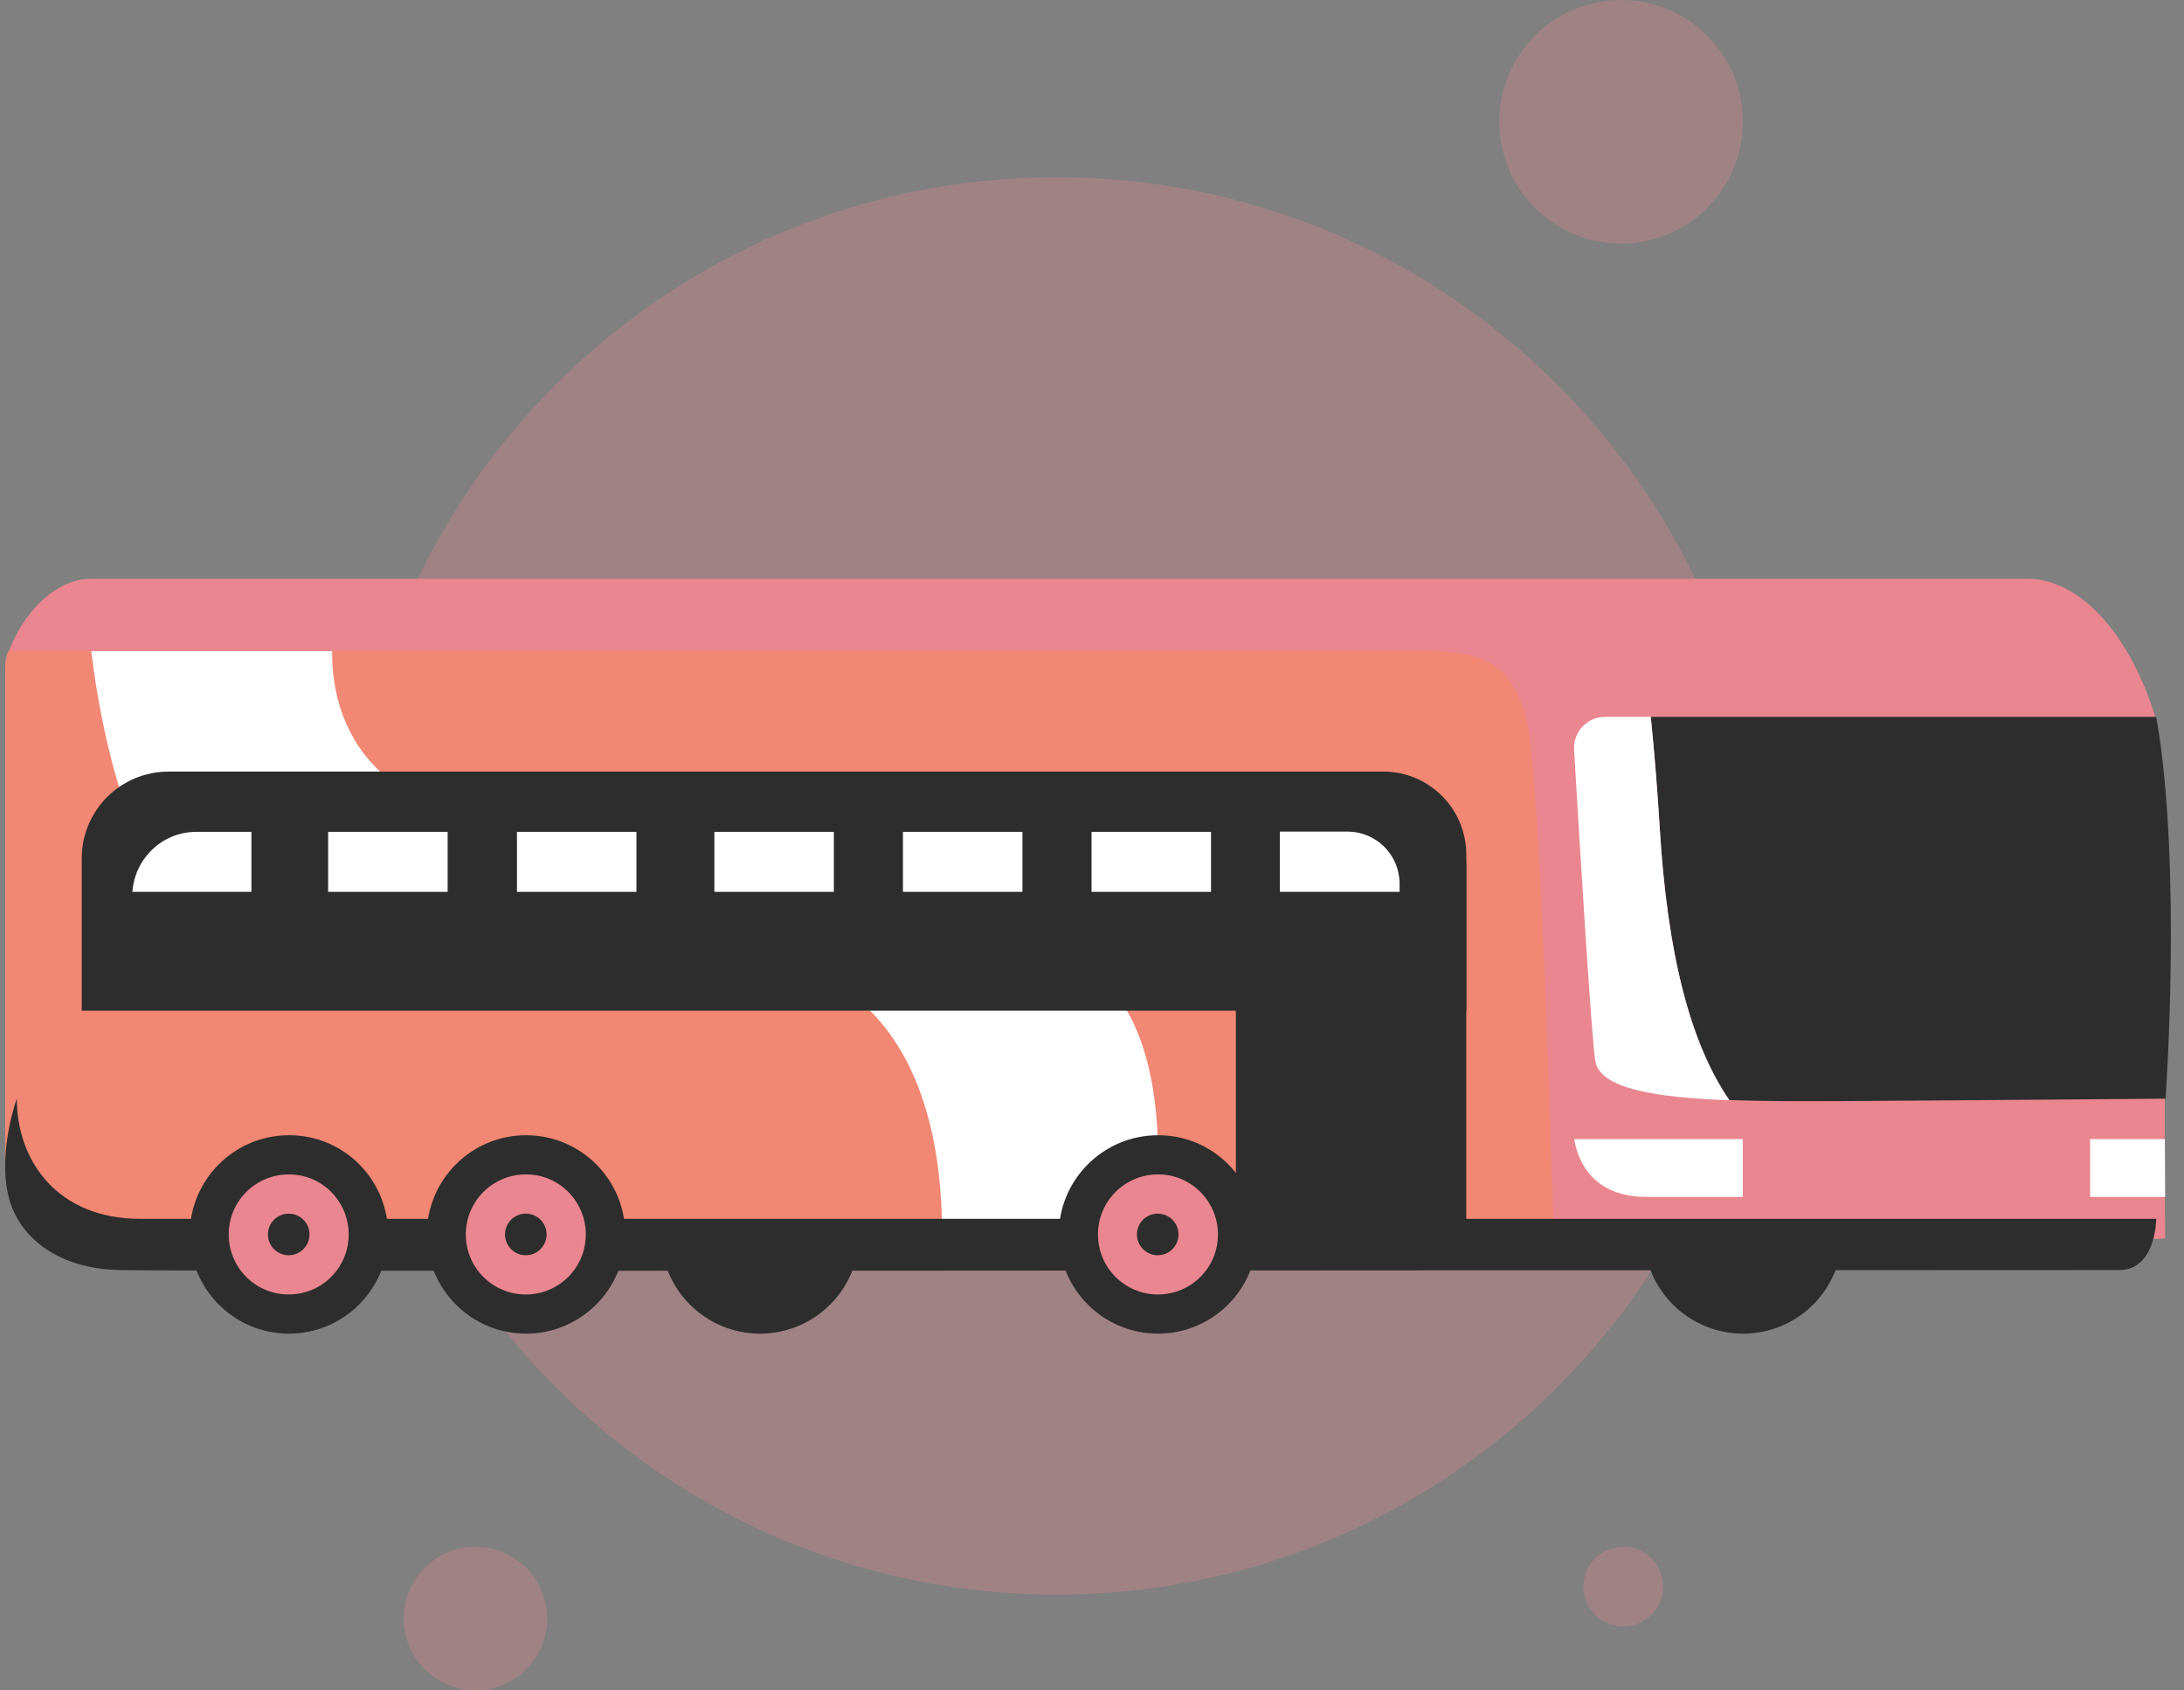 <svg width="137" height="106" viewBox="0 0 137 106" fill="none" xmlns="http://www.w3.org/2000/svg">
<rect x="0" y="0" width="137" height="106" fill="#808080" stroke="none"/>
<path opacity="0.3" d="M66.273 100C90.819 100 110.718 80.102 110.718 55.556C110.718 31.01 90.819 11.111 66.273 11.111C41.727 11.111 21.829 31.01 21.829 55.556C21.829 80.102 41.727 100 66.273 100Z" fill="#EA868F"/>
<path d="M115.561 77.415C115.561 80.848 112.773 83.636 109.34 83.636C105.906 83.636 103.118 80.848 103.118 77.415C103.118 73.981 105.906 71.193 109.34 71.193C112.773 71.193 115.561 73.966 115.561 77.415Z" fill="#2D2D2D"/>
<path d="M53.897 77.415C53.897 80.848 51.109 83.636 47.675 83.636C44.242 83.636 41.454 80.848 41.454 77.415C41.454 73.981 44.242 71.193 47.675 71.193C51.109 71.193 53.897 73.966 53.897 77.415Z" fill="#2D2D2D"/>
<path d="M135.846 60.458C136.071 45.6 135.257 48.929 135.257 45.151C133.638 39.753 130.464 36.295 127.169 36.295C123.874 36.295 122.062 36.295 111.219 36.295L5.722 36.295C3.176 36.295 1.034 39.019 0.39 41.373C21.297 41.373 68.671 41.373 74.362 41.373C81.85 41.373 83.687 41.373 87.761 41.373C91.849 41.373 94.523 43.157 95.317 47.31C96.126 51.553 96.878 62.317 97.207 79.124L135.816 77.669C135.816 77.654 135.741 67.235 135.846 60.458Z" fill="#EA868F"/>
<path d="M89.572 40.833C85.479 40.833 78.792 40.833 71.296 40.833C65.599 40.833 21.448 40.833 0.52 40.833C0.4 41.135 0.325 41.447 0.325 41.779V73.367L8.828 78.614L97.476 78.089C97.146 67.171 96.513 47.647 95.703 44.878C94.894 42.188 93.649 40.833 89.572 40.833Z" fill="#F28773"/>
<path d="M59.101 77.52L71.848 77.534C72.16 77.153 72.353 76.918 72.353 76.918C72.353 76.918 75.147 59.376 63.543 59.376C53.085 56.613 47.821 51.627 34.328 51.627C20.834 51.627 20.834 42.452 20.834 40.833H5.722C6.535 47.406 9.154 59.831 17.131 59.831H45.671C49.251 59.831 59.101 61.328 59.101 77.52Z" fill="white"/>
<path d="M1.055 68.899C1.055 68.899 -0.115 72.064 0.507 74.913C1.055 77.385 3.381 79.541 7.455 79.647C11.529 79.752 92.859 79.647 132.931 79.647C135.257 79.647 135.257 76.436 135.257 76.436C135.257 76.436 40.446 76.436 8.833 76.436C3.618 76.451 1.055 72.818 1.055 68.899Z" fill="#2D2D2D"/>
<path d="M24.347 77.415C24.347 80.848 21.558 83.636 18.125 83.636C14.692 83.636 11.903 80.848 11.903 77.415C11.903 73.981 14.692 71.193 18.125 71.193C21.558 71.178 24.347 73.966 24.347 77.415Z" fill="#2D2D2D"/>
<path d="M21.873 77.415C21.873 79.499 20.194 81.178 18.11 81.178C16.026 81.178 14.347 79.499 14.347 77.415C14.347 75.331 16.026 73.651 18.11 73.651C20.194 73.636 21.873 75.331 21.873 77.415Z" fill="#EA868F"/>
<path d="M19.415 77.415C19.415 78.134 18.83 78.719 18.11 78.719C17.391 78.719 16.806 78.134 16.806 77.415C16.806 76.695 17.391 76.11 18.11 76.11C18.83 76.11 19.415 76.695 19.415 77.415Z" fill="#2D2D2D"/>
<path d="M39.22 77.415C39.22 80.848 36.431 83.636 32.998 83.636C29.564 83.636 26.776 80.848 26.776 77.415C26.776 73.981 29.564 71.193 32.998 71.193C36.431 71.193 39.22 73.966 39.22 77.415Z" fill="#2D2D2D"/>
<path d="M36.746 77.415C36.746 79.498 35.067 81.178 32.983 81.178C30.899 81.178 29.22 79.498 29.22 77.415C29.22 75.331 30.899 73.651 32.983 73.651C35.067 73.636 36.746 75.331 36.746 77.415Z" fill="#EA868F"/>
<path d="M34.287 77.415C34.287 78.134 33.702 78.719 32.983 78.719C32.263 78.719 31.678 78.134 31.678 77.415C31.678 76.695 32.263 76.11 32.983 76.11C33.702 76.11 34.287 76.695 34.287 77.415Z" fill="#2D2D2D"/>
<path d="M78.86 77.415C78.86 80.848 76.071 83.636 72.638 83.636C69.205 83.636 66.416 80.848 66.416 77.415C66.416 73.981 69.205 71.193 72.638 71.193C76.071 71.178 78.86 73.966 78.86 77.415Z" fill="#2D2D2D"/>
<path d="M76.401 77.415C76.401 79.499 74.722 81.178 72.638 81.178C70.554 81.178 68.875 79.499 68.875 77.415C68.875 75.331 70.554 73.651 72.638 73.651C74.707 73.636 76.401 75.331 76.401 77.415Z" fill="#EA868F"/>
<path d="M73.927 77.415C73.927 78.134 73.343 78.719 72.623 78.719C71.903 78.719 71.319 78.134 71.319 77.415C71.319 76.695 71.903 76.11 72.623 76.11C73.343 76.11 73.927 76.695 73.927 77.415Z" fill="#2D2D2D"/>
<path d="M98.755 71.433C98.86 72.197 99.504 75.061 103.268 75.061H109.325V71.433H98.755Z" fill="white"/>
<path d="M131.109 71.433V75.061H135.816L135.801 71.433H131.109Z" fill="white"/>
<path d="M91.978 63.382H5.127V53.831C5.127 50.818 7.571 48.389 10.569 48.389H86.776C89.639 48.389 91.978 50.713 91.978 53.592V63.382Z" fill="#2D2D2D"/>
<path d="M87.241 49.574H77.54H22.743C19.055 49.574 16.071 52.557 16.071 56.245V59.963H77.525V78.029H91.978V54.326C91.978 51.702 89.849 49.574 87.241 49.574Z" fill="#2D2D2D"/>
<path d="M15.771 55.93V52.167H12.323C10.179 52.167 8.455 53.831 8.305 55.93H15.771Z" fill="white"/>
<path d="M28.08 52.167H20.584V55.93H28.08V52.167Z" fill="white"/>
<path d="M39.924 52.167H32.428V55.93H39.924V52.167Z" fill="white"/>
<path d="M52.308 52.167H44.812V55.93H52.308V52.167Z" fill="white"/>
<path d="M64.137 52.167H56.641V55.93H64.137V52.167Z" fill="white"/>
<path d="M75.966 52.167H68.47V55.93H75.966V52.167Z" fill="white"/>
<path d="M87.795 55.93V55.421C87.795 53.621 86.341 52.152 84.527 52.152H80.284V55.93H87.795Z" fill="white"/>
<path d="M135.257 44.956H103.552C103.777 47.28 103.972 49.603 104.107 51.822C104.587 59.858 106.041 65.436 108.485 68.989C110.689 69.064 113.163 69.064 115.756 69.049C123.822 69.004 135.846 68.899 135.846 68.899C135.846 68.899 136.891 54.086 135.257 44.956Z" fill="#2D2D2D"/>
<path d="M103.552 44.956H100.674C99.564 44.956 98.68 45.9 98.74 47.01C99.07 52.587 99.864 65.705 100.089 66.635C100.494 68.284 103.852 68.824 108.485 69.004C106.041 65.451 104.587 59.873 104.107 51.837C103.972 49.603 103.792 47.28 103.552 44.956Z" fill="white"/>
<path opacity="0.3" d="M101.69 15.278C105.909 15.278 109.329 11.858 109.329 7.639C109.329 3.42 105.909 0 101.69 0C97.471 0 94.051 3.42 94.051 7.639C94.051 11.858 97.471 15.278 101.69 15.278Z" fill="#EA868F"/>
<path opacity="0.3" d="M29.825 106C32.31 106 34.325 103.986 34.325 101.5C34.325 99.015 32.31 97 29.825 97C27.339 97 25.325 99.015 25.325 101.5C25.325 103.986 27.339 106 29.825 106Z" fill="#EA868F"/>
<path opacity="0.3" d="M101.825 102C103.205 102 104.325 100.881 104.325 99.5C104.325 98.12 103.205 97 101.825 97C100.444 97 99.325 98.12 99.325 99.5C99.325 100.881 100.444 102 101.825 102Z" fill="#EA868F"/>
</svg>
